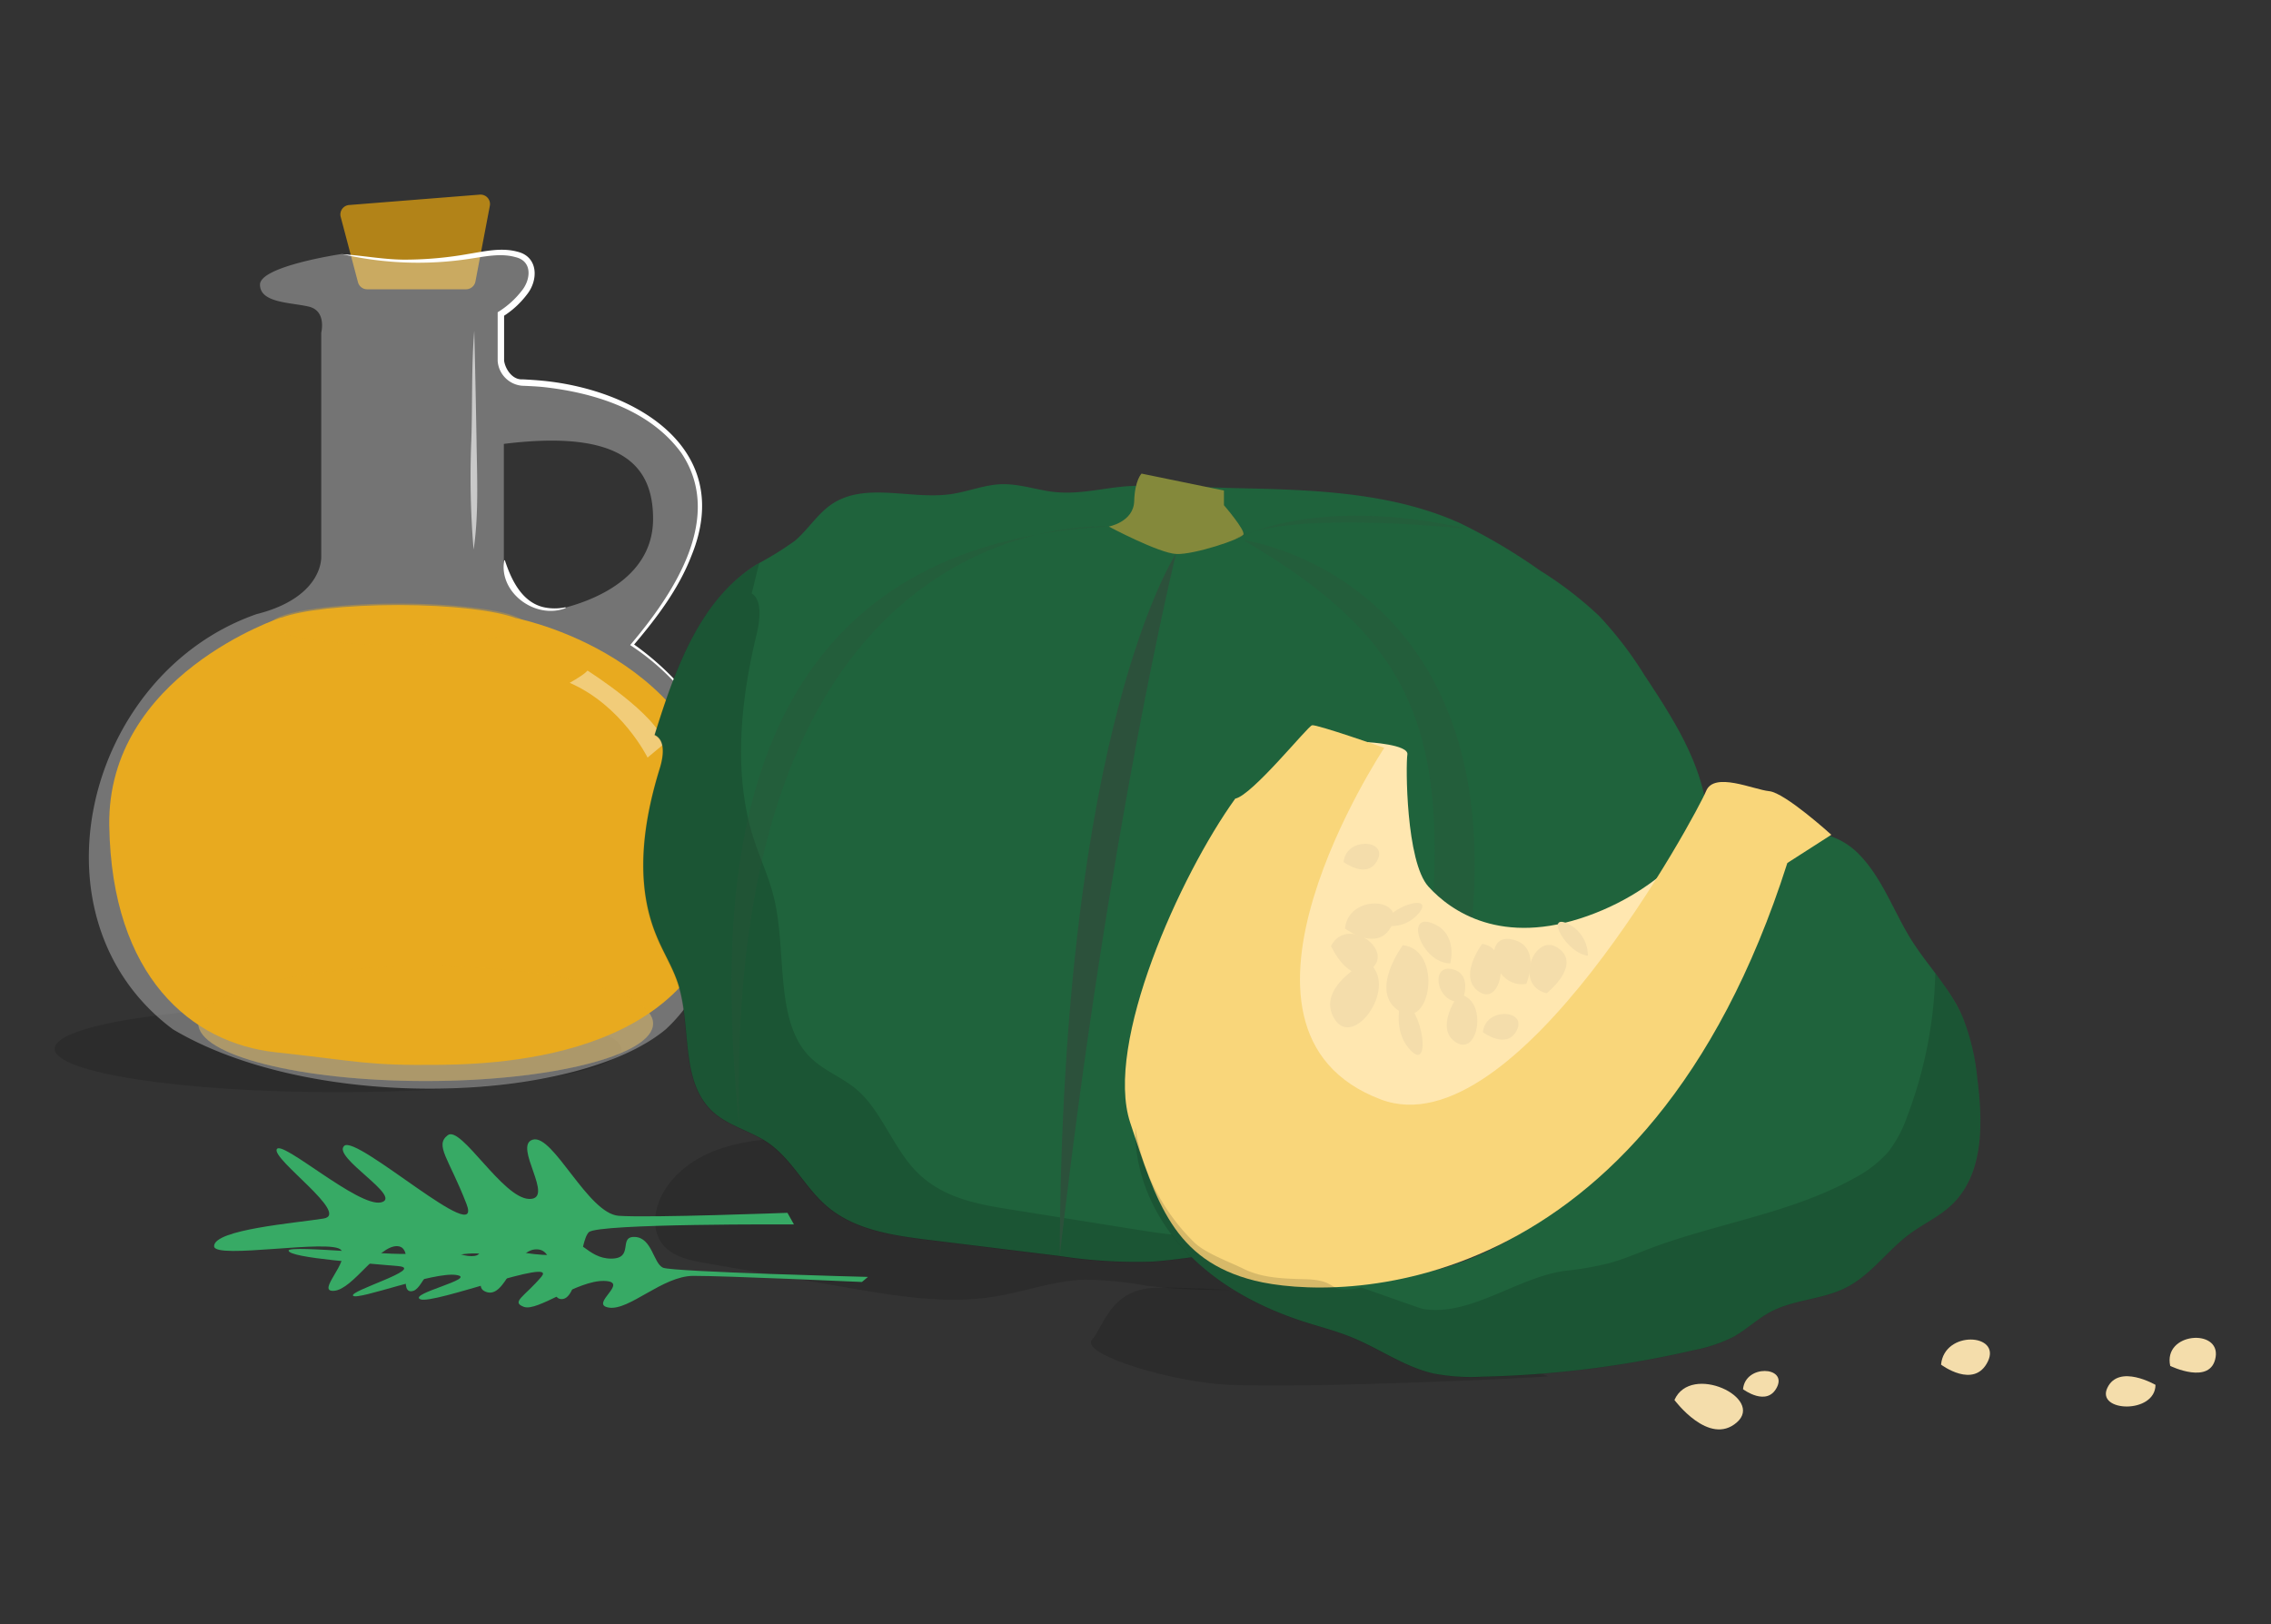 <svg xmlns="http://www.w3.org/2000/svg" width="350" height="250.33" viewBox="0 0 350 250.33">
  <rect x="0" y="0" width="350" height="250.33" fill="#333333" stroke="none"/>
  <g style="isolation: isolate">
    <g id="Calque_1" data-name="Calque 1">
      <rect width="350" height="250.33" style="fill: #fff;opacity: 0"/>
      <g>
        <path d="M52.51,33.44,55.17,43.5a1.46,1.46,0,0,0,1.41,1.09H71.83a1.48,1.48,0,0,0,1.44-1.19l2.22-11.66A1.46,1.46,0,0,0,73.94,30l-20.13,1.6A1.46,1.46,0,0,0,52.51,33.44Z" style="fill: #b28318"/>
        <g>
          <ellipse cx="52.06" cy="161.66" rx="43.63" ry="6.69" style="opacity: 0.14"/>
          <g>
            <path d="M97.3,99.39c24.93-28.72-.38-40-16.81-40.41-3-.07-3.4-3.4-3.4-3.4V48.4s5.29-3.21,4.72-6.9-7.37-2.36-7.37-2.36a80,80,0,0,1-9.82,1.14,68.24,68.24,0,0,1-11.9-1.14S40.07,41,40.07,43.87s4.81,2.73,7.55,3.4,1.89,4,1.89,4V85.8c0,2.26-1.7,6.79-10,8.87-26.44,9.26-35.7,47-12.84,64,21.91,13,62.29,11.33,75.92,0C113.67,148.56,123,117.28,97.3,99.39ZM87.1,93.66c-6.24,1.7-9.45-4.09-9.45-7.3V68.42c18.32-2.27,23,3.43,23,11.55S93.33,92,87.1,93.66Z" style="fill: #fff;opacity: 0.32"/>
            <g>
              <path d="M112,118.43a37.55,37.55,0,0,0-14.88-19c6.61-7.8,14.56-19.57,7.92-29.56-4.86-6.73-13.54-9.38-21.48-10.23-1-.09-2.08-.14-3.07-.18a4.12,4.12,0,0,1-3.79-3.83v-7.5a13.76,13.76,0,0,0,3.7-3.3c1.41-1.72,1.7-4.56-.93-5.19-2.31-.66-4.77-.09-7.1.25a52.3,52.3,0,0,1-19.55-.7c3,.18,6.54.86,9.75.83a56.52,56.52,0,0,0,9.69-.89c2.46-.4,5-1,7.46-.34,3.26.77,3.28,4.39,1.48,6.62a13.85,13.85,0,0,1-3.75,3.41l.24-.42v7.18c.16,1.26,1.26,3,2.84,2.89,1,.05,2.12.12,3.13.22,14.41,1.41,29.61,10.5,22.92,26.93-2,5.2-5.43,9.7-9,13.9l0-.28c6.57,4.63,12.42,11.51,14.49,19.19Z" style="fill: #fff"/>
              <path d="M87.22,93.71c-4.6,1.86-10.41-2.31-9.51-7.35h.1c1,3.07,2.65,6.47,6,7.24a8,8,0,0,0,3.35,0l0,.1Z" style="fill: #fff"/>
            </g>
            <ellipse cx="65.61" cy="157.77" rx="35.04" ry="8.86" style="fill: #fff;opacity: 0.22"/>
            <path d="M79.45,95.26c-3-1.15-9.93-2-18.05-2s-15,.8-18,1.94h-.12s-26.82,8.85-26.44,32.09S29.49,160.8,42.52,162.2s13.79,2.07,25.5,1.93,44.43-2.13,44-32.49C111.66,102.27,81.41,95.66,79.45,95.26Z" style="fill: #e8aa1f"/>
            <ellipse cx="61.34" cy="96.23" rx="19.58" ry="3.2" style="fill: #e8aa1f;mix-blend-mode: multiply;opacity: 0.33"/>
            <ellipse cx="65.61" cy="157.77" rx="35.04" ry="8.86" style="fill: #e8aa1f;mix-blend-mode: multiply;opacity: 0.33"/>
            <path d="M90.54,103.36s10.79,6.8,11.87,11.24l-2.61,2.17s-3.92-8-12-11.52C90.31,103.83,90.54,103.36,90.54,103.36Z" style="fill: #fff;opacity: 0.4"/>
            <g style="opacity: 0.61">
              <path d="M73.09,51q.21,8.43.35,16.85c.08,5.56.36,11.51-.45,16.86a133.6,133.6,0,0,1-.35-16.86c.19-5.55,0-11.49.45-16.85Z" style="fill: #fff"/>
            </g>
          </g>
        </g>
        <path d="M238.57,212.13c0,.19-41.94,2.14-51.26,1.17s-20.81-4.83-19-6.82,2.77-7.79,9.86-8,29.1,1.59,29.1,1.59Z" style="opacity: 0.14"/>
        <path d="M207.15,197.78a21.09,21.09,0,0,1-3.8.45c-8.9.54-17.85,1.08-26.68-.06a58.72,58.72,0,0,0-9.42-.93c-4.73.13-9.27,1.85-13.95,2.61-7.55,1.22-15.25-.09-22.79-1.39l-21.79-3.77c-2.47-.43-5.18-1-6.68-3s-1.26-4.83-.22-7.08c1.69-3.63,5.2-6.15,9-7.48s7.82-1.62,11.82-1.83c22.75-1.19,45.55-.24,68.31.78,5,.23,10.27.52,14.57,3.12,3.88,2.34,7.32,6.75,9.2,10.85C216.65,194.3,211,196.87,207.15,197.78Z" style="opacity: 0.14"/>
        <g>
          <g>
            <path d="M161.51,75.7c-2.44-.41-4.84-1.16-7.31-1.06s-5.06,1.14-7.62,1.52c-6.18.9-13.18-1.93-18.37,1.54-2.23,1.5-3.66,3.92-5.71,5.66A49.76,49.76,0,0,1,116.61,87c-8.86,5.53-12.6,16.32-15.72,26.28,1.72.8,1.37,3.3.81,5.12-2.6,8.39-3.9,17.7-.53,25.81,1,2.51,2.51,4.84,3.34,7.43,2.12,6.62.24,15,5.36,19.72,2.41,2.2,5.82,2.94,8.51,4.78,3.72,2.56,5.73,7,9.18,9.88,4.28,3.6,10.17,4.43,15.72,5.11l20,2.46a77.29,77.29,0,0,0,14.32.87c6.5-.42,13.29-2.43,19.32,0,1.46.6,2.89,1.45,4.47,1.41a13.2,13.2,0,0,0,3.63-1.05c3.67-1.23,7.69-.47,11.51-1s7.27-2.41,10.65-4.23c5.2-2.8,10.45-5.62,14.91-9.49,10.6-9.18,15.62-23.17,19-36.78,1.58-6.35,2.91-12.94,1.82-19.39-1.22-7.29-5.39-13.69-9.47-19.86a57.42,57.42,0,0,0-7-9.14,57.37,57.37,0,0,0-9.11-7A87.14,87.14,0,0,0,225,80.63c-10.68-4.8-22.76-5.14-34.47-5.39-5.18-.11-10.43-.5-15.6-.35C170.34,75,166.25,76.49,161.51,75.7Z" style="fill: #1f633c"/>
            <path d="M248.24,172.9c-4.18,4.72-9.09,8.16-14,11.57-3.17,2.21-6.42,4.46-10,5.15s-7.35-.23-10.79,1.26a10,10,0,0,1-3.4,1.28c-1.48.05-2.82-1-4.18-1.71-5.66-3-12-.53-18.11,0-4.48.37-9-.34-13.41-1.05l-18.78-3c-5.2-.83-10.71-1.84-14.72-6.22-3.23-3.55-5.12-8.94-8.6-12.05-2.52-2.25-5.72-3.14-8-5.83-4.81-5.73-3-16-5-24.05-.77-3.15-2.15-6-3.12-9.05-3.16-9.89-2-21.24.49-31.47.53-2.21.85-5.27-.76-6.25.37-1.55.76-3.13,1.16-4.7l-.47.28c-8.86,5.53-12.6,16.32-15.72,26.28,1.72.8,1.37,3.3.81,5.12-2.6,8.39-3.9,17.7-.53,25.81,1,2.51,2.51,4.84,3.34,7.43,2.12,6.62.24,15,5.36,19.72,2.41,2.2,5.82,2.94,8.51,4.78,3.72,2.56,5.73,7,9.18,9.88,4.28,3.6,10.17,4.43,15.72,5.11l20,2.47a78.15,78.15,0,0,0,14.32.86c6.5-.41,13.29-2.43,19.32,0,1.46.59,2.89,1.44,4.47,1.4a12.86,12.86,0,0,0,3.63-1c3.67-1.23,7.69-.47,11.51-1s7.27-2.41,10.65-4.23c5.2-2.79,10.45-5.62,14.91-9.49A46,46,0,0,0,251.35,169,47.78,47.78,0,0,1,248.24,172.9Z" style="opacity: 0.14"/>
            <path d="M170.88,81.16s3.83-.7,3.92-3.92S175.93,73,175.93,73l12.7,2.61v2.26s3.3,3.83,3,4.52-7.63,3.13-10.34,3S170.88,81.16,170.88,81.16Z" style="fill: #84893b"/>
            <path d="M170.88,81.16s-59.44-4.3-56.95,92.67C111,143.1,108.42,84.29,170.88,81.16Z" style="fill: #2c513b;mix-blend-mode: multiply;opacity: 0.32"/>
            <path d="M191.61,83.24S255.27,91.85,212.47,194C226.35,121.41,226.26,103.6,191.61,83.24Z" style="fill: #2c513b;mix-blend-mode: multiply;opacity: 0.32"/>
          </g>
          <path d="M190.22,83.24s11.89-7.13,35.86-1.74C194.55,78.55,190.22,83.24,190.22,83.24Z" style="fill: #2c513b;mix-blend-mode: multiply;opacity: 0.32"/>
          <path d="M181.25,85.33s-17.6,26.45-17.93,108.3C170.88,127.48,181.25,85.33,181.25,85.33Z" style="fill: #2c513b"/>
        </g>
        <g>
          <path d="M210.82,114.4s6.34.35,6.08,1.91-.23,16.5,3.24,20.34,11.3,9.24,24.52,4.54,18.69-14.44,18.69-14.44S260,161.9,241.53,169.47s-43.33,4.78-43.33,4.78S186,158,187.42,147.67,210.82,114.4,210.82,114.4Z" style="fill: #ffe7b0"/>
          <path d="M294.57,144.87c2.52,4,6,7.5,7.88,11.84a34.38,34.38,0,0,1,2.29,9.58c.89,6.89,1,14.88-4.14,19.6-1.86,1.71-4.21,2.78-6.25,4.28-3.46,2.55-6,6.35-9.84,8.3-3.63,1.85-8,1.82-11.62,3.73-2.07,1.1-3.78,2.79-5.84,3.91a23.47,23.47,0,0,1-6,2,160.4,160.4,0,0,1-32.66,4.09,30.73,30.73,0,0,1-7.54-.51c-4.58-1.06-8.51-4-12.88-5.7-2.2-.88-4.51-1.47-6.77-2.19-6.8-2.16-13.32-5.6-18.26-10.74S174.74,181,175,173.84c1.09,6.87,6.24,12.29,11.14,17.23a21.82,21.82,0,0,0,5.58,4.52c2.84,1.41,6.13,1.51,9.31,1.58,6.05.14,12.17.27,18.11-.92,13.64-2.73,25.13-12.26,33.26-23.54s13.37-24.34,18.75-37.16a14.46,14.46,0,0,1,3.12-5.2c3.58-3.32,8.83-2,12,1.09C290.05,135.16,291.79,140.42,294.57,144.87Z" style="fill: #1f633c"/>
          <path d="M213.34,115.27s-10.44-3.65-11.13-3.48S193,122.58,190.37,123.1c-8.52,11.83-20.2,37.76-16.19,49.93s6.67,21.23,19.17,24.36,60.36,3.83,82.11-64.37l6.78-4.35s-7.13-6.48-9.57-6.72-8.52-3.07-9.74,0-29.22,55.4-50.11,47.52C184.46,158.77,213.34,115.27,213.34,115.27Z" style="fill: #f9d67a"/>
          <path d="M210.67,148.18s-8,4-5,8.88S215.89,151.66,210.67,148.18Z" style="fill: #f4ddab;mix-blend-mode: multiply"/>
          <path d="M216.21,145.68s-5.36,7.16-.53,10.19S222.44,146.45,216.21,145.68Z" style="fill: #f4ddab;mix-blend-mode: multiply"/>
          <path d="M216,154s-1.66,4.74,1.44,7.94S219.42,155.63,216,154Z" style="fill: #f4ddab;mix-blend-mode: multiply"/>
          <path d="M228.42,145.49s-3.91,5.22-.39,7.43S233,146.05,228.42,145.49Z" style="fill: #f4ddab;mix-blend-mode: multiply"/>
          <path d="M224.82,153.26s-3.9,5.23-.39,7.43S229.36,153.83,224.82,153.26Z" style="fill: #f4ddab;mix-blend-mode: multiply"/>
          <path d="M238.37,153.1s5.47-4.35,1.8-6.95S233.21,151.9,238.37,153.1Z" style="fill: #f4ddab;mix-blend-mode: multiply"/>
          <path d="M235.23,151.66s2.49-5.88-2.22-6.87S230,152.47,235.23,151.66Z" style="fill: #f4ddab;mix-blend-mode: multiply"/>
          <path d="M223.51,148.5s1.31-4.71-2.87-6.23S219.12,148.45,223.51,148.5Z" style="fill: #f4ddab;mix-blend-mode: multiply"/>
          <path d="M244.72,147.31a5.47,5.47,0,0,0-3.24-5C238.12,140.88,241.46,146.94,244.72,147.31Z" style="fill: #f4ddab;mix-blend-mode: multiply"/>
          <path d="M225.34,154.37s1.82-4.29-1.62-5S221.49,155,225.34,154.37Z" style="fill: #f4ddab;mix-blend-mode: multiply"/>
          <path d="M205.13,145.82s2.89,6.37,6.31,3.44S207.55,141.11,205.13,145.82Z" style="fill: #f4ddab;mix-blend-mode: multiply"/>
          <path d="M207.29,143.12s5.1,3.86,7.21-.48S207.79,137.81,207.29,143.12Z" style="fill: #f4ddab;mix-blend-mode: multiply"/>
          <path d="M213.15,142.58a5.46,5.46,0,0,0,5.6-1.93C221,137.75,214.3,139.52,213.15,142.58Z" style="fill: #f4ddab;mix-blend-mode: multiply"/>
          <path d="M207.07,132.87s3.72,2.81,5.25-.35S207.44,129,207.07,132.87Z" style="fill: #f4ddab;mix-blend-mode: multiply"/>
          <path d="M228.54,159.1s3.72,2.81,5.25-.35S228.9,155.23,228.54,159.1Z" style="fill: #f4ddab;mix-blend-mode: multiply"/>
          <path d="M304.74,166.29a34.38,34.38,0,0,0-2.29-9.58,34.89,34.89,0,0,0-4.19-6.67A66.11,66.11,0,0,1,294,171.89a19.44,19.44,0,0,1-3,5.68,18.5,18.5,0,0,1-5.27,4.05c-9.74,5.41-21.13,6.91-31.56,10.86-2,.77-4,1.63-6.13,2.21a47.86,47.86,0,0,1-6.73,1.18c-7.37.93-14.77,7.16-22.08,5.87-.16,0-9.25-3.25-9.41-3.28-5.79,1.09-2.93-1.16-8.82-1.29-3.18-.08-6.47-.18-9.31-1.58-2.16-1.07-6-2.44-7.7-4.15a31.33,31.33,0,0,1-9-17.6c-.23,7.13,3,14.12,7.94,19.26s11.46,8.59,18.26,10.75c2.26.72,4.57,1.3,6.77,2.19,4.37,1.75,8.3,4.64,12.88,5.69a30.25,30.25,0,0,0,7.54.52,159.71,159.71,0,0,0,32.66-4.1,23.07,23.07,0,0,0,6-2c2.06-1.13,3.77-2.81,5.84-3.91,3.6-1.91,8-1.88,11.62-3.73,3.84-1.95,6.38-5.75,9.84-8.3,2-1.5,4.39-2.57,6.25-4.29C305.7,181.17,305.63,173.18,304.74,166.29Z" style="opacity: 0.14"/>
        </g>
        <path d="M258.06,215.79s5.32,7.2,9.61,3.46S260.6,210.05,258.06,215.79Z" style="fill: #f4ddab"/>
        <path d="M332.2,213.46s-5.64-3.28-7.42.46S332.16,218,332.2,213.46Z" style="fill: #f4ddab"/>
        <path d="M334.47,210.54s6.29,3.07,7-1.37S333.34,205.37,334.47,210.54Z" style="fill: #f4ddab"/>
        <path d="M299.15,210.34s5.1,3.85,7.21-.48S299.65,205,299.15,210.34Z" style="fill: #f4ddab"/>
        <path d="M268.63,214.13s3.72,2.81,5.25-.35S269,210.26,268.63,214.13Z" style="fill: #f4ddab"/>
        <path d="M33,192.1c-.09-2.6,12.77-3.6,16.88-4.28s-7.92-9.08-7.23-10.67,12.61,9,16.08,8.18-7.64-7-5.67-8.72,21.56,16,18.83,8.95-4.93-9-2.89-10.58,8.44,9.71,12.55,9.82-2.57-8.24.57-9.14,8.47,11.4,13.24,11.74,26-.46,26-.46l1,1.79s-30.14-.17-31.6,1.19-1.51,10.22-4.15,10.32-.22-7.55-3.85-7.67-4.77,7.73-7.87,6.55,4.27-6.42-2.71-5.89-6.7,5.72-8.82,5.8.8-6.8-2.12-6.95-6.82,6.64-9.74,6.88,2.53-4.52,1.07-6.29S33.05,194.18,33,192.1Z" style="fill: #37aa65"/>
        <path d="M44.48,192.76c0,1.17,12.82,2,16.94,2.4s-7.76,3.84-7,4.57S66.82,196,70.3,196.52s-7.51,2.91-5.51,3.75,21.26-6.57,18.65-3.48-4.76,3.89-2.69,4.65,8.26-4.11,12.36-4-2.43,3.62.73,4.11,8.26-4.87,13-4.89,26,.94,26,.94l.93-.78s-30.11-.77-31.59-1.42-1.68-4.62-4.33-4.74S97.81,194,94.18,194s-4.9-3.6-8-3.15,4.38,3-2.6,2.56-6.79-2.75-8.91-2.85.91,3.07-2,3.06-6.93-3.17-9.85-3.36,2.61,2.1,1.18,2.85S44.52,191.83,44.48,192.76Z" style="fill: #37aa65;mix-blend-mode: multiply"/>
      </g>
    </g>
  </g>
</svg>
